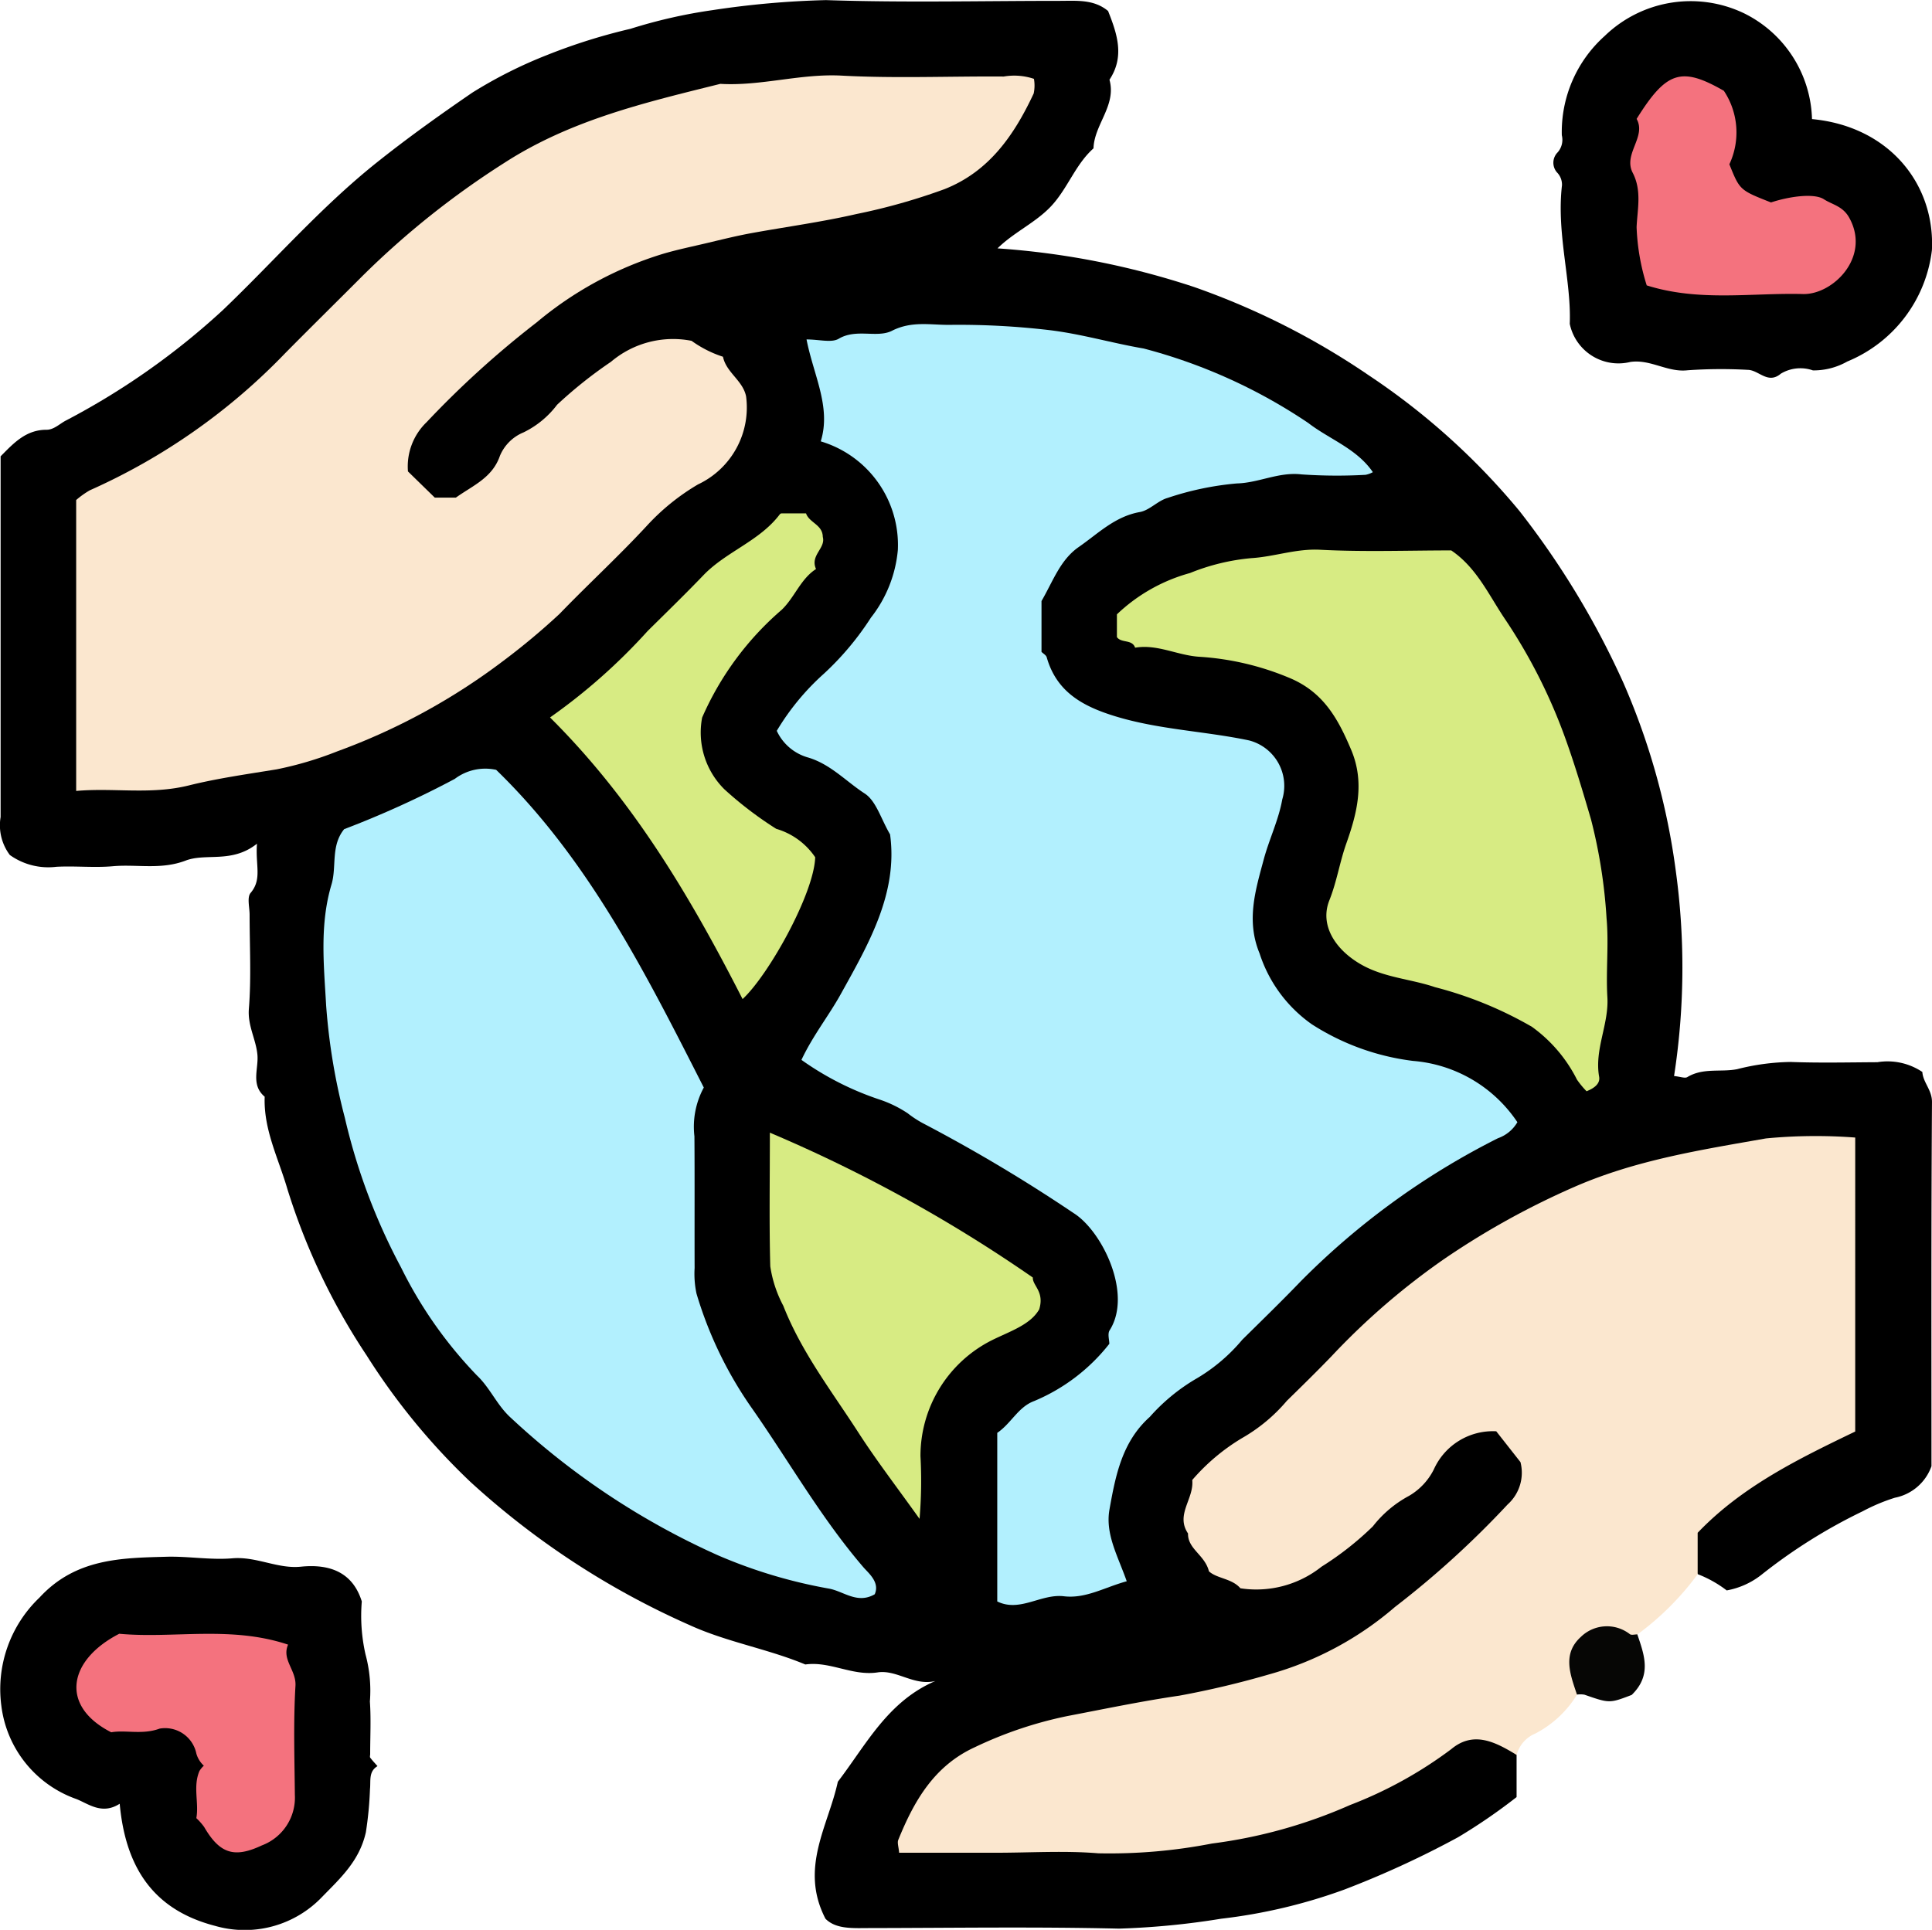 <svg id="Grupo_850445" data-name="Grupo 850445" xmlns="http://www.w3.org/2000/svg" xmlns:xlink="http://www.w3.org/1999/xlink" width="124.284" height="124.174" viewBox="0 0 124.284 124.174">
  <defs>
    <clipPath id="clip-path">
      <rect id="Rectángulo_39451" data-name="Rectángulo 39451" width="124.284" height="124.174" fill="none"/>
    </clipPath>
  </defs>
  <g id="Grupo_850444" data-name="Grupo 850444" clip-path="url(#clip-path)">
    <path id="Trazado_588500" data-name="Trazado 588500" d="M109.226,101.287a7.519,7.519,0,0,1,1.869,1.047,5.058,5.058,0,0,0,2.206-.984,34.628,34.628,0,0,1,6.538-4.107,12.112,12.112,0,0,1,2.075-.873,3.133,3.133,0,0,0,2.353-2.028c0-7.479-.021-15.454.033-23.43.006-.782-.572-1.246-.62-1.937a4.014,4.014,0,0,0-2.892-.628c-1.86.01-3.721.054-5.577-.016a14.729,14.729,0,0,0-3.445.464c-1.049.207-2.185-.105-3.2.507-.158.1-.447-.026-.858-.065a45.671,45.671,0,0,0,.119-13.141,44.83,44.83,0,0,0-3.385-12.174,53.8,53.8,0,0,0-6.682-11.045,44.61,44.61,0,0,0-9.683-8.722,48.09,48.09,0,0,0-11.234-5.684,51.345,51.345,0,0,0-12.657-2.49c1.083-1.062,2.448-1.648,3.448-2.713,1.066-1.137,1.555-2.676,2.727-3.722.046-1.541,1.489-2.758,1.027-4.416.99-1.491.494-2.954-.089-4.422-.917-.766-2.027-.653-3.116-.653-5.011,0-10.026.12-15.032-.048a57.475,57.475,0,0,0-7.307.647,33.035,33.035,0,0,0-5.27,1.2A37.377,37.377,0,0,0,35.2,3.544a29.173,29.173,0,0,0-4.8,2.417c-2.091,1.433-4.168,2.917-6.165,4.511-3.588,2.866-6.577,6.319-9.87,9.469A47.027,47.027,0,0,1,4.222,27.077c-.37.2-.753.577-1.205.576C1.692,27.648.9,28.507.056,29.362q0,11.585,0,23.21a3.177,3.177,0,0,0,.594,2.442,4.251,4.251,0,0,0,2.992.759c1.209-.065,2.432.071,3.635-.036,1.553-.139,3.085.246,4.688-.365,1.317-.5,2.965.2,4.583-1.084-.109,1.4.342,2.277-.41,3.167-.241.285-.063.93-.064,1.41,0,2.017.113,4.044-.047,6.048-.087,1.086.454,1.949.549,2.948.086.908-.443,1.938.468,2.706-.08,2.116.889,3.976,1.458,5.933a41.532,41.532,0,0,0,5.1,10.713,42.44,42.44,0,0,0,6.672,8.134,51.974,51.974,0,0,0,14.113,9.222c2.377,1.087,5.012,1.52,7.436,2.531,1.59-.224,3.034.757,4.652.509,1.235-.189,2.33.888,3.716.554-3.065,1.307-4.453,4.1-6.277,6.482-.614,2.846-2.483,5.553-.795,8.815.687.693,1.786.6,2.876.6,5.335-.009,10.671-.089,16,.036a50.078,50.078,0,0,0,6.577-.637,34.711,34.711,0,0,0,7.92-1.874,60.828,60.828,0,0,0,7.325-3.371,36.385,36.385,0,0,0,3.761-2.582v-2.716c-1.532-1.719-2.643-2.05-4.586-.734-10.175,6.888-21.676,6.6-33.2,6.274a.909.909,0,0,1-.745-.477A6.237,6.237,0,0,1,62,113.706a17.3,17.3,0,0,1,6.484-2.581c4.02-.909,8.147-1.263,12.128-2.364,7.083-1.959,12.252-6.679,17.029-11.9a2.9,2.9,0,0,0-.044-4.344,3,3,0,0,0-4.534.194c-1.806,1.848-3.68,3.613-5.594,5.34a13.648,13.648,0,0,1-5.079,3.209,3.835,3.835,0,0,1-4.638-1.681,3.389,3.389,0,0,1,.564-4.817C84.6,90.1,89.267,83.548,96.173,79.594a44.233,44.233,0,0,1,19.339-5.719,8.74,8.74,0,0,1,1.935.068,2.435,2.435,0,0,1,1.222.664c.122,5.4.14,11.078-.029,16.753-2.694,1.983-5.731,3.066-8.084,5.191-1.453,1.313-2.707,2.646-1.33,4.735" transform="translate(-0.017 0)"/>
    <path id="Trazado_588501" data-name="Trazado 588501" d="M140.84,141.312v-2.66c2.854-2.991,6.511-4.77,10.136-6.516V113.22a33.543,33.543,0,0,0-5.741.056c-4.155.733-8.318,1.376-12.283,3.1a50.991,50.991,0,0,0-8.48,4.7,45.514,45.514,0,0,0-7.141,6.168c-.95.99-1.933,1.951-2.914,2.911a10.785,10.785,0,0,1-2.882,2.4,13.076,13.076,0,0,0-3.208,2.7c.126,1.217-1.094,2.218-.271,3.44-.027,1,1.087,1.383,1.345,2.435.521.476,1.476.453,2.024,1.092a6.741,6.741,0,0,0,5.22-1.39,19.654,19.654,0,0,0,3.3-2.594,7.34,7.34,0,0,1,2.325-1.961,4.083,4.083,0,0,0,1.6-1.707,4.164,4.164,0,0,1,4.013-2.45l1.559,1.984a2.743,2.743,0,0,1-.827,2.725,59.486,59.486,0,0,1-7.244,6.593,21.035,21.035,0,0,1-8.11,4.343,58.239,58.239,0,0,1-5.757,1.365c-2.4.35-4.8.852-7.183,1.308a25.8,25.8,0,0,0-5.976,2.008c-2.623,1.2-3.915,3.463-4.928,5.964-.078.191.025.455.054.828h6.274c2.183,0,4.377-.144,6.545.037a34.419,34.419,0,0,0,7.306-.629,31.97,31.97,0,0,0,8.885-2.479,26.844,26.844,0,0,0,6.515-3.6c1.44-1.2,2.857-.439,4.2.378a2.052,2.052,0,0,1,1.212-1.381,6.864,6.864,0,0,0,2.67-2.494c.79-.893-.193-2.24.8-3.071.832-1,2.182-.014,3.077-.8a18.078,18.078,0,0,0,3.881-3.875" transform="translate(-31.631 -40.025)" fill="#fbe7cf"/>
    <path id="Trazado_588502" data-name="Trazado 588502" d="M171.286,7.7a7.823,7.823,0,0,0-4.4-6.826,7.945,7.945,0,0,0-8.94,1.476,8.289,8.289,0,0,0-2.755,6.383,1.223,1.223,0,0,1-.265,1.1.948.948,0,0,0-.054,1.283,1.126,1.126,0,0,1,.33.839c-.364,3.1.609,6.132.5,8.914a3.2,3.2,0,0,0,3.9,2.452c1.3-.188,2.38.684,3.68.536a30.922,30.922,0,0,1,3.87-.027c.713.008,1.292.953,2.129.246a2.441,2.441,0,0,1,2.065-.211,4.4,4.4,0,0,0,2.21-.572A8.885,8.885,0,0,0,179,16.124c.206-4.232-2.739-7.958-7.709-8.429" transform="translate(-54.721 -0.032)"/>
    <path id="Trazado_588503" data-name="Trazado 588503" d="M7.7,170.907c.4,4.4,2.413,6.893,6.133,7.86a6.88,6.88,0,0,0,6.882-1.857c1.188-1.219,2.41-2.323,2.822-4.17a23.428,23.428,0,0,0,.264-2.772c.058-.543-.1-1.131.484-1.478-.158-.18-.324-.352-.466-.541-.039-.052-.006-.157-.006-.238,0-1.128.06-2.26-.018-3.383a8.924,8.924,0,0,0-.28-3.02,11.212,11.212,0,0,1-.241-3.416c-.574-1.848-2.024-2.43-3.917-2.236-1.5.153-2.862-.67-4.405-.539-1.4.12-2.872-.141-4.247-.1-2.89.079-5.839.1-8.164,2.627a8.141,8.141,0,0,0-2.454,6.966A7.312,7.312,0,0,0,4.893,170.6c.786.3,1.655,1.05,2.808.31" transform="translate(0 -54.849)"/>
    <path id="Trazado_588504" data-name="Trazado 588504" d="M160.61,162.468c-.16,0-.361.063-.475-.01a2.4,2.4,0,0,0-3.155.172c-1.208,1.095-.688,2.406-.252,3.713a1.537,1.537,0,0,1,.479.006c1.612.559,1.61.563,3.042.016,1.316-1.28.8-2.591.361-3.9" transform="translate(-55.283 -57.306)" fill="#060605"/>
    <path id="Trazado_588505" data-name="Trazado 588505" d="M98.727,97.894a12.042,12.042,0,0,1-4.837,3.684c-1.028.379-1.471,1.434-2.373,2.046v10.848c1.46.718,2.809-.509,4.29-.333,1.407.167,2.633-.584,4.039-.966-.582-1.652-1.392-3.039-1.109-4.625.389-2.181.81-4.356,2.592-5.95a12.273,12.273,0,0,1,2.888-2.4,11.306,11.306,0,0,0,3.059-2.564c1.264-1.248,2.539-2.487,3.77-3.768a48.5,48.5,0,0,1,12.681-9.2,2.342,2.342,0,0,0,1.249-1.031,8.931,8.931,0,0,0-6.708-3.943,15.539,15.539,0,0,1-6.512-2.355,8.916,8.916,0,0,1-3.362-4.556c-.877-2.118-.268-4.069.266-6.057.35-1.3.958-2.541,1.19-3.855a3.019,3.019,0,0,0-2.137-3.8c-2.857-.6-5.782-.69-8.6-1.551-2.08-.636-3.778-1.554-4.416-3.8-.039-.136-.219-.231-.334-.345,0-1.129,0-2.259,0-3.27.744-1.279,1.2-2.651,2.4-3.481,1.239-.86,2.32-1.962,3.925-2.247.631-.112,1.159-.735,1.794-.91a19.143,19.143,0,0,1,4.444-.93c1.429-.038,2.7-.755,4.166-.582a32.919,32.919,0,0,0,4.119.027,1.646,1.646,0,0,0,.468-.171c-1.039-1.52-2.789-2.11-4.157-3.166a34.625,34.625,0,0,0-10.59-4.791c-2.039-.348-4.024-.943-6.107-1.188a49.952,49.952,0,0,0-6.361-.333c-1.225.014-2.442-.268-3.717.379-.961.488-2.289-.16-3.426.513-.468.277-1.237.046-2.073.046.446,2.3,1.6,4.352.914,6.558a6.959,6.959,0,0,1,4.96,6.986A8.24,8.24,0,0,1,83.39,51.17a18.552,18.552,0,0,1-3.031,3.612,15.77,15.77,0,0,0-3.026,3.671,3.163,3.163,0,0,0,2.022,1.718c1.442.431,2.438,1.539,3.634,2.315.738.478,1.041,1.624,1.633,2.632.52,3.783-1.385,7.055-3.186,10.3-.764,1.377-1.776,2.637-2.515,4.208a19.02,19.02,0,0,0,5.017,2.549,7.607,7.607,0,0,1,1.816.885,6.824,6.824,0,0,0,.951.627,102.008,102.008,0,0,1,9.72,5.795c1.827,1.141,3.819,5.189,2.321,7.543-.145.227-.019.625-.019.868" transform="translate(-27.364 -11.428)" fill="#b2f0fe"/>
    <path id="Trazado_588506" data-name="Trazado 588506" d="M7.584,34.824V53.543c2.421-.218,4.783.259,7.261-.358,1.823-.454,3.754-.724,5.642-1.033a22.675,22.675,0,0,0,3.9-1.159,40.859,40.859,0,0,0,10.663-5.812,44.391,44.391,0,0,0,3.622-3.024c1.85-1.918,3.819-3.725,5.627-5.68a14.339,14.339,0,0,1,3.287-2.658,5.468,5.468,0,0,0,3.093-5.666c-.21-1.029-1.276-1.528-1.487-2.549a7.253,7.253,0,0,1-2.02-1.024,6.172,6.172,0,0,0-5.186,1.351,28.315,28.315,0,0,0-3.464,2.762,5.968,5.968,0,0,1-2.164,1.781,2.794,2.794,0,0,0-1.512,1.5c-.488,1.424-1.739,1.911-2.836,2.694H30.653l-1.725-1.684a3.949,3.949,0,0,1,1.2-3.17A61.106,61.106,0,0,1,37.2,23.4a23.194,23.194,0,0,1,8.094-4.405c.936-.28,1.911-.479,2.842-.7s1.944-.474,2.917-.65c2.236-.406,4.5-.711,6.729-1.224a39.174,39.174,0,0,0,5.66-1.6c2.883-1.137,4.491-3.493,5.738-6.155a2.446,2.446,0,0,0,.016-.943,3.97,3.97,0,0,0-1.94-.149c-3.476-.025-6.961.129-10.428-.058-2.647-.142-5.185.684-7.806.53-4.816,1.2-9.609,2.311-13.91,5.094a54.514,54.514,0,0,0-9.1,7.257c-1.654,1.659-3.323,3.3-4.971,4.968A39.987,39.987,0,0,1,8.457,34.2a5.578,5.578,0,0,0-.873.624" transform="translate(-2.684 -2.65)" fill="#fbe7cf"/>
    <path id="Trazado_588507" data-name="Trazado 588507" d="M56.67,97.044C52.922,89.671,49.262,82.369,43.312,76.6a3.259,3.259,0,0,0-2.66.582,62.6,62.6,0,0,1-7.116,3.235c-.875,1.067-.474,2.417-.814,3.554-.777,2.6-.489,5.229-.346,7.8a39.7,39.7,0,0,0,1.2,7.209,39.074,39.074,0,0,0,3.622,9.647,27.539,27.539,0,0,0,4.877,6.94c.864.819,1.294,1.934,2.2,2.742a48.51,48.51,0,0,0,13.319,8.838A32.092,32.092,0,0,0,64.7,129.28c.952.161,1.835,1.023,2.965.368.346-.773-.409-1.367-.73-1.741-2.711-3.156-4.756-6.77-7.121-10.159A25.416,25.416,0,0,1,56.2,110.3a6.091,6.091,0,0,1-.121-1.644c-.01-2.824.009-5.649-.012-8.473a5.293,5.293,0,0,1,.6-3.134" transform="translate(-11.395 -27.066)" fill="#b2f0fe"/>
    <path id="Trazado_588508" data-name="Trazado 588508" d="M132.7,54.783c-2.786,0-5.619.106-8.438-.043-1.533-.08-2.928.446-4.405.539a13.728,13.728,0,0,0-3.96.96,11.034,11.034,0,0,0-4.7,2.658c0,.495,0,.978,0,1.462.286.408.976.123,1.172.683,1.435-.244,2.726.5,4.142.585a17.851,17.851,0,0,1,5.724,1.334c2.233.909,3.174,2.627,4.029,4.646.895,2.112.376,4.1-.309,6.032-.426,1.2-.612,2.459-1.091,3.657-.637,1.595.375,3.186,2.064,4.142,1.486.841,3.174.918,4.734,1.448a24.843,24.843,0,0,1,6.23,2.549,9.362,9.362,0,0,1,2.9,3.4,5.677,5.677,0,0,0,.618.748c.447-.178.89-.464.808-.932-.314-1.767.636-3.379.53-5.127-.1-1.687.1-3.4-.053-5.076a33.539,33.539,0,0,0-1-6.357c-.522-1.779-1.055-3.576-1.695-5.337a35.019,35.019,0,0,0-3.862-7.588c-1.024-1.524-1.807-3.284-3.44-4.387" transform="translate(-39.347 -19.367)" fill="#d7eb83"/>
    <path id="Trazado_588509" data-name="Trazado 588509" d="M64.545,64.26a19.381,19.381,0,0,1,5.121-6.938c.833-.8,1.217-1.987,2.205-2.62-.4-.89.638-1.334.435-2.067-.008-.793-.871-.906-1.078-1.515H69.662a.173.173,0,0,0-.119.059c-1.3,1.727-3.449,2.395-4.915,3.921-1.172,1.221-2.386,2.4-3.59,3.592a37.6,37.6,0,0,1-6.278,5.56c5.368,5.334,9.065,11.611,12.387,18.121,1.687-1.56,4.6-6.8,4.671-9.126a4.573,4.573,0,0,0-2.508-1.829,23.718,23.718,0,0,1-3.329-2.539,5.141,5.141,0,0,1-1.436-4.619" transform="translate(-19.377 -18.088)" fill="#d7eb83"/>
    <path id="Trazado_588510" data-name="Trazado 588510" d="M93.956,124.193c.378-1.179-.425-1.55-.4-2.081a94.212,94.212,0,0,0-16.916-9.321c0,3.163-.047,5.885.026,8.6a7.882,7.882,0,0,0,.838,2.539c1.17,2.981,3.112,5.493,4.821,8.142,1.159,1.8,2.467,3.5,3.944,5.569a29.053,29.053,0,0,0,.059-4.035,8.333,8.333,0,0,1,4.6-7.463c1.132-.562,2.452-.984,3.019-1.953" transform="translate(-27.115 -39.91)" fill="#d7eb83"/>
    <path id="Trazado_588511" data-name="Trazado 588511" d="M163.365,21.054c3.372,1.064,6.732.469,10.052.557,1.918.051,4.387-2.379,2.972-4.915-.417-.748-1.084-.832-1.63-1.186-.624-.4-2.2-.189-3.4.207-2.01-.792-2.01-.792-2.678-2.455a4.833,4.833,0,0,0-.355-4.729c-2.736-1.568-3.693-1.269-5.612,1.809.647,1.151-.88,2.254-.252,3.465.6,1.159.3,2.353.251,3.5a14.077,14.077,0,0,0,.651,3.745" transform="translate(-57.432 -2.691)" fill="#f4727e"/>
    <path id="Trazado_588512" data-name="Trazado 588512" d="M15.319,174.552a4.006,4.006,0,0,1,.506.573c1.013,1.745,1.964,2.006,3.715,1.183a3.282,3.282,0,0,0,2.119-3.249c-.021-2.34-.1-4.685.039-7.017.061-1.014-.9-1.68-.475-2.651-3.706-1.239-7.389-.375-10.86-.7-3.282,1.685-3.852,4.641-.517,6.34.931-.165,2,.176,3.115-.237a2.052,2.052,0,0,1,2.362,1.609,1.666,1.666,0,0,0,.481.777,1.565,1.565,0,0,0-.282.341c-.429,1-.023,2.054-.2,3.03" transform="translate(-2.691 -57.568)" fill="#f4727e"/>
  </g>
</svg>

